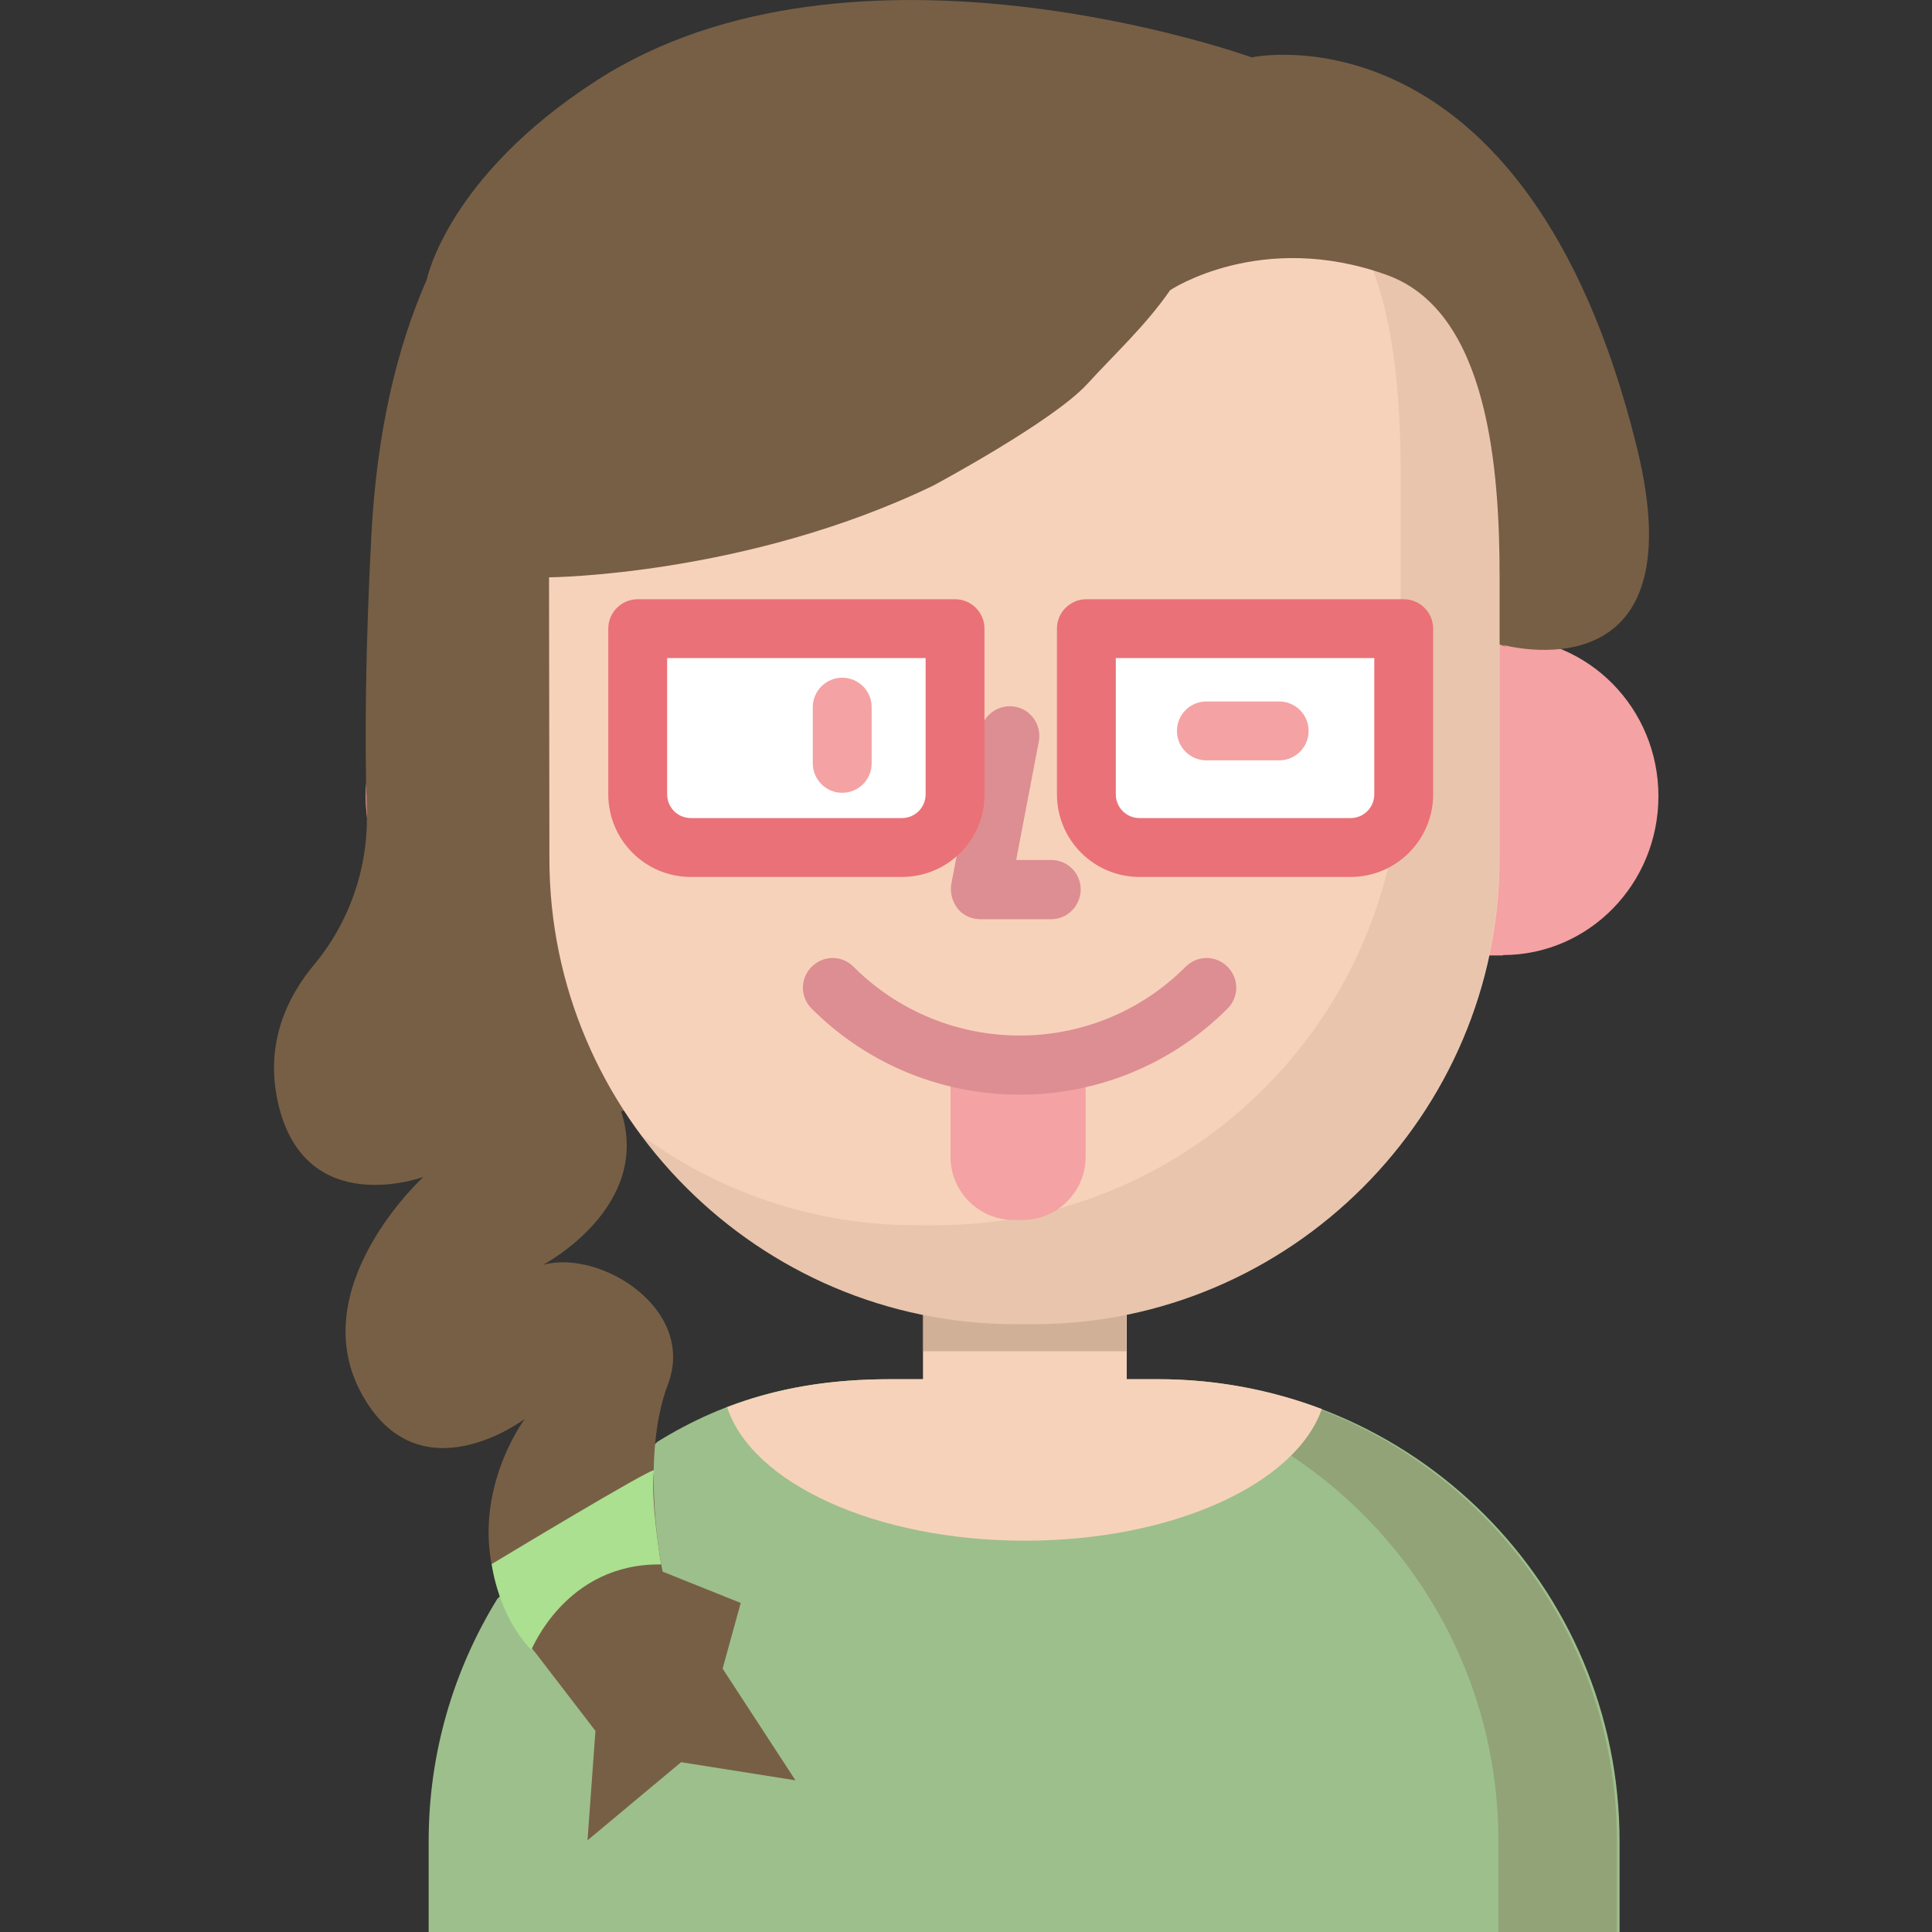 <?xml version="1.0" encoding="utf-8"?>
<!-- Generator: Adobe Illustrator 21.0.0, SVG Export Plug-In . SVG Version: 6.00 Build 0)  -->
<svg version="1.1" id="Layer_1" xmlns="http://www.w3.org/2000/svg" xmlns:xlink="http://www.w3.org/1999/xlink" x="0px" y="0px"
	 viewBox="0 0 512 512" style="enable-background:new 0 0 512 512;" xml:space="preserve">
<rect x="0" y="0" width="512" height="512" fill="#333333" stroke="none"/>
<style type="text/css">
	.st0{fill:#F4A2A3;}
	.st1{fill:#9DBF8C;}
	.st2{opacity:0.29;fill:#775F45;enable-background:new    ;}
	.st3{fill:#F7D2BA;}
	.st4{fill:#775F45;}
	.st5{opacity:0.11;fill:#775F45;enable-background:new    ;}
	.st6{fill:#FFFFFF;}
	.st7{fill:#DD8E92;}
	.st8{fill:#EA7177;}
	.st9{fill:#AAE090;}
</style>
<path class="st0" d="M398.3,253.1c22.7,0,41.2-18.8,41.2-42.1S421,169,398.3,169H138.1c-22.7,0-41.2,18.8-41.2,42.1
	s18.4,42.1,41.2,42.1H398.3z"/>
<path class="st1" d="M236,365.5c-23.6,0-43.1,5-61.8,16.6l-42.4,41.6c-11.5,18.7-18.2,40.7-18.2,64.2v0.2V512h315.6v-23.9v-0.2
	c0-67.6-54.8-122.4-122.4-122.4L236,365.5L236,365.5z"/>
<path class="st2" d="M306.1,365.5h-31.4c67.6,0,122.4,54.8,122.4,122.4v0.2V512h31.4v-23.9v-0.2
	C428.5,420.3,373.7,365.5,306.1,365.5z"/>
<g>
	<path class="st3" d="M298.6,333.6v40.3c0,10.2-8.3,18.5-18.5,18.5h-17c-10.2,0-18.5-8.3-18.5-18.5v-40.3L298.6,333.6L298.6,333.6z"
		/>
</g>
<g>
	<rect x="244.4" y="344" class="st2" width="54.1" height="14.1"/>
	<path class="st4" d="M196.3,424.8l-20.7-8.3c0,0-6.2-29.6,1.4-49.6c7.6-20-17.9-35.9-33.1-31.7c0,0,29-15.2,20.7-40.7l217.6-46.2
		c-8.6-15.9-19.6-37.7-19.6-37.7l30.9-41.2l5.9,2.1l-1.1-0.6c0,0,51.9,14.5,35.5-52.3C404.5-0.5,331.7,15.2,331.7,15.2
		s-105.3-38-173.7,6.2c-39.5,25.5-44.9,52.7-44.9,52.7c-8,18.2-13.3,40.6-14.7,68.1c-1.5,28.9-1.8,52.8-1.2,72.7
		c0.5,14.8-4.5,29.4-14,40.8c-7,8.4-13,20.6-9.6,36.2c6.9,31.7,38.6,20,38.6,20s-31.7,29-16.5,57.2c15.2,28.3,43.4,6.9,43.4,6.9
		s-23.4,31,2.8,62l15.9,20.7l-2.1,29l24.8-20.7l30.3,4.8l-19.3-29.6L196.3,424.8z"/>
</g>
<path class="st3" d="M145.5,153c0,0,52.2-0.4,101.8-24.3c0,0,31.6-16.9,40.8-26.9c7.3-8,15.5-15.5,22-24.9c0,0,24.1-16.1,57.5-4
	c26.8,9.7,29.8,51.3,29.8,80.1v74.6c0,67.8-55.5,123.3-123.3,123.3h-5.2c-67.8,0-123.3-55.5-123.3-123.3L145.5,153"/>
<path class="st5" d="M367.6,72.8c-1.3-0.5-2.5-0.9-3.8-1.3c6.4,16.7,7.4,38.2,7.4,55.3v74.6c0,67.8-55.5,123.3-123.3,123.3h-5.2
	c-27.3,0-52.6-9-73.1-24.1c22.5,30.4,58.6,50.3,99.2,50.3h5.2c67.8,0,123.3-55.5,123.3-123.3V153C397.3,124.1,394.3,82.5,367.6,72.8
	z"/>
<g>
	<path class="st6" d="M239,224.6h-55.9c-7.8,0-14.1-6.3-14.1-14.1v-43.9h84.1v43.9C253.1,218.3,246.8,224.6,239,224.6z"/>
	<path class="st6" d="M357.9,224.6H302c-7.8,0-14.1-6.3-14.1-14.1v-43.9H372v43.9C372,218.3,365.7,224.6,357.9,224.6z"/>
</g>
<g>
	<path class="st0" d="M223.2,210.1c-4.3,0-7.8-3.5-7.8-7.8v-14.9c0-4.3,3.5-7.8,7.8-7.8s7.8,3.5,7.8,7.8v14.9
		C231,206.6,227.5,210.1,223.2,210.1z"/>
	<path class="st0" d="M339,201.5h-19.3c-4.3,0-7.8-3.5-7.8-7.8s3.5-7.8,7.8-7.8H339c4.3,0,7.8,3.5,7.8,7.8S343.3,201.5,339,201.5z"
		/>
</g>
<path class="st7" d="M278.6,243.6h-18.8c-2.3,0-4.6-1-6-2.8s-2.1-4.2-1.7-6.5l7.8-40.8c0.8-4.2,4.9-7,9.2-6.2c4.2,0.8,7,4.9,6.2,9.2
	l-6,31.4h9.3c4.3,0,7.8,3.5,7.8,7.8S282.9,243.6,278.6,243.6z"/>
<path class="st0" d="M287.7,280.7v25.9c0,9.2-7.5,16.7-16.7,16.7h-2.4c-9.2,0-16.7-7.5-16.7-16.7v-25.9H287.7z"/>
<g>
	<path class="st8" d="M239,232.4h-55.9c-12.1,0-21.9-9.8-21.9-21.9v-43.9c0-4.3,3.5-7.8,7.8-7.8h84.1c4.3,0,7.8,3.5,7.8,7.8v43.9
		C261,222.6,251.1,232.4,239,232.4z M176.8,174.4v36.1c0,3.5,2.8,6.3,6.3,6.3H239c3.5,0,6.3-2.8,6.3-6.3v-36.1H176.8z"/>
	<path class="st8" d="M357.9,232.4H302c-12.1,0-21.9-9.8-21.9-21.9v-43.9c0-4.3,3.5-7.8,7.8-7.8H372c4.3,0,7.8,3.5,7.8,7.8v43.9
		C379.8,222.6,370,232.4,357.9,232.4z M295.7,174.4v36.1c0,3.5,2.8,6.3,6.3,6.3h55.9c3.5,0,6.3-2.8,6.3-6.3v-36.1H295.7z"/>
</g>
<path class="st7" d="M270.2,290.1c-20,0-39.9-7.6-55.1-22.8c-3.1-3.1-3.1-8,0-11.1c3.1-3.1,8-3.1,11.1,0c24.3,24.3,63.8,24.3,88,0
	c3.1-3.1,8-3.1,11.1,0c3.1,3.1,3.1,8,0,11.1C310.1,282.5,290.2,290.1,270.2,290.1z"/>
<path class="st9" d="M140.8,437.2c0.1,0.1,9.1-23,34.4-22.6c0,0-2.9-17.2-1.9-24.9c0.2-1.3-43,24.8-43,24.8S132,428.3,140.8,437.2z"
	/>
<g>
	<path class="st1" d="M236,365.5C236,365.5,236,365.5,236,365.5l35.4,0L236,365.5z"/>
	<path class="st3" d="M271.6,408.3c39.2,0,71.7-15,78.7-34.9c-13.5-5.1-28.1-7.9-43.4-7.9l-35.4,0H236c-16,0-30,2.3-43.3,7.4
		C199.2,393,232,408.3,271.6,408.3z"/>
</g>
</svg>
